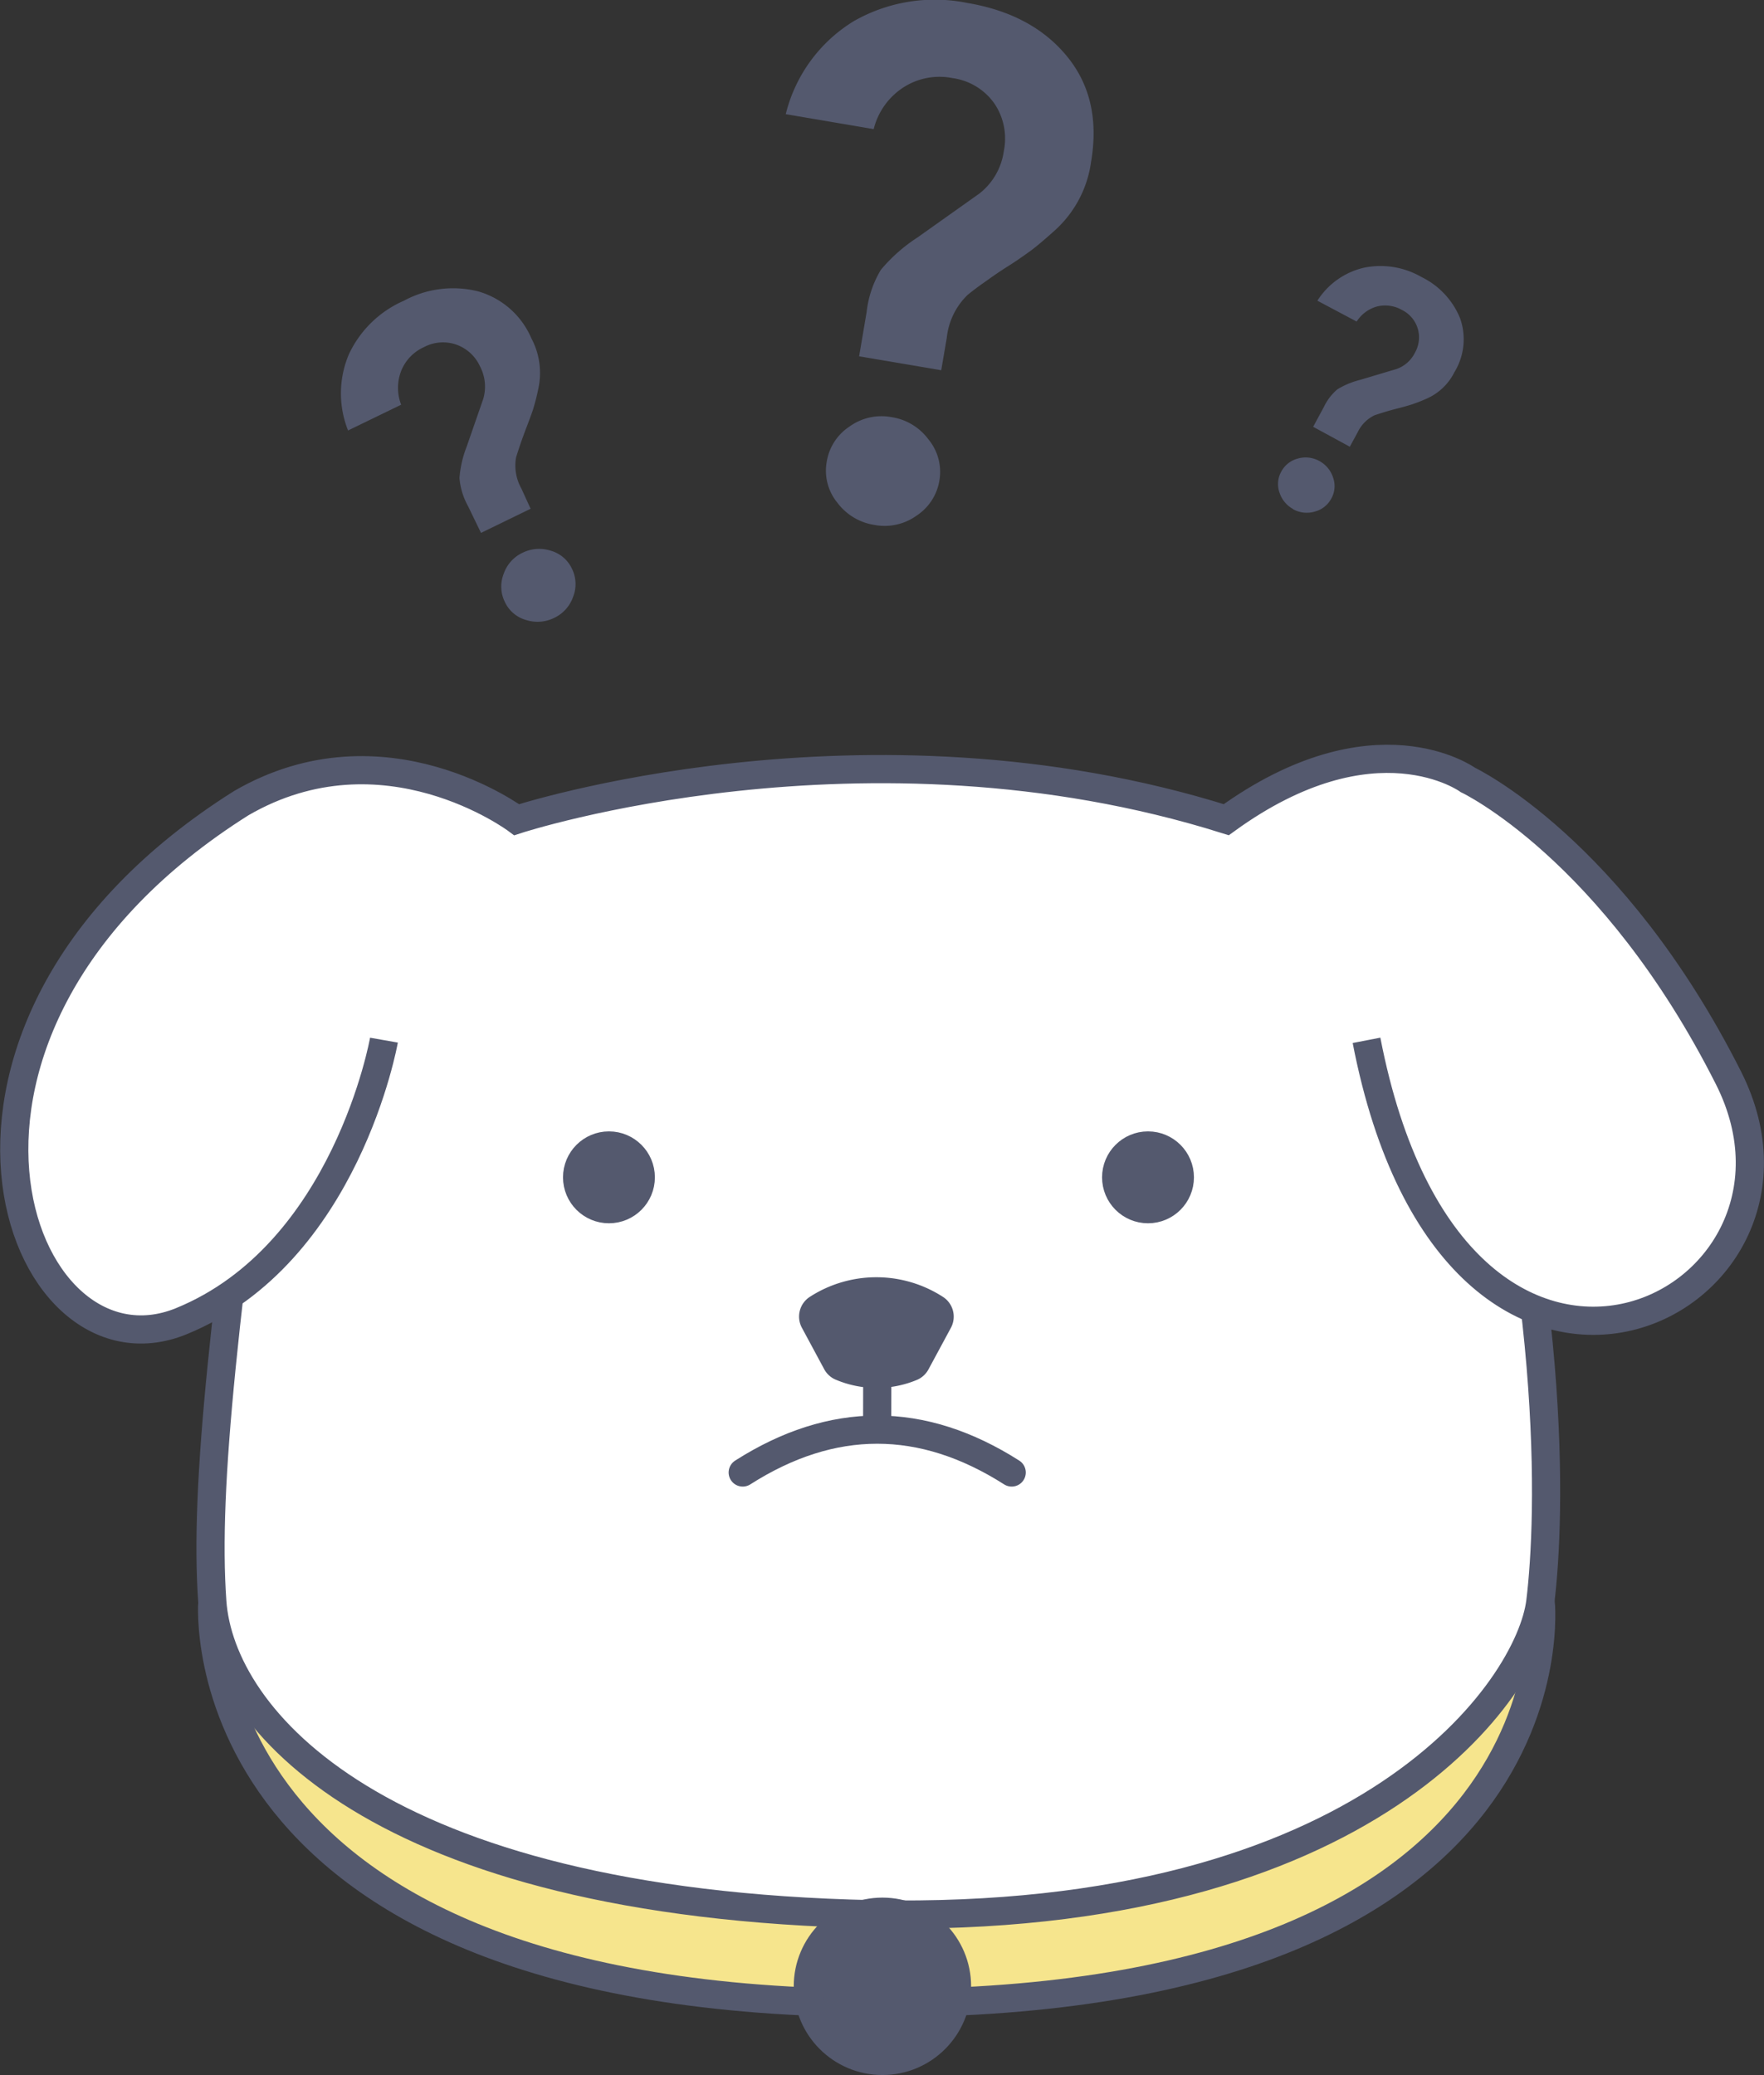 <svg xmlns="http://www.w3.org/2000/svg" viewBox="0 0 187.77 220.82"><rect x="0" y="0" width="187.77" height="220.82" fill="#333333" stroke="none"/><defs><style>.cls-1{fill:#f6e58d;}.cls-1,.cls-2,.cls-3,.cls-4,.cls-5,.cls-6,.cls-7{stroke:#54596e;stroke-width:3px;}.cls-2{fill:#fff;}.cls-3,.cls-5{fill:none;}.cls-4,.cls-7,.cls-8{fill:#54596e;}.cls-5{stroke-linecap:round;}.cls-6{fill:#54596e;}.cls-7{stroke-linejoin:round;}</style></defs><g id="Layer_2" data-name="Layer 2"><g id="Layer_1-2" data-name="Layer 1"><path class="cls-1" d="M164,170.46s4.62,42.71-70.08,42.71S22.6,170.46,22.6,170.46C67.14,202.23,114.23,202.59,164,170.46Z"/><path class="cls-2" d="M29.31,100.21c-5.41,39.15-7.59,57.92-6.71,70.25s17.32,32.14,70.31,33.25,69.94-24.22,71.05-33.25,1.91-34.55-8.81-70.25"/><path class="cls-2" d="M40.87,110.69s-4,22.74-21.57,29.91-31.71-31.13,6.38-55.13C40.87,76.66,55,87.23,55,87.23s37-12.11,75.53,0C146.34,75.78,156.25,83,156.25,83s15.41,7.27,27.74,31.71-29.06,44.92-38.53-4"/><line class="cls-3" x1="93.37" y1="152.14" x2="93.38" y2="146.8"/><circle class="cls-4" cx="64.82" cy="125.29" r="3.39"/><circle class="cls-4" cx="122.2" cy="125.29" r="3.39"/><path class="cls-5" d="M79.06,156.7q14.31-9.12,28.63,0"/><circle class="cls-6" cx="93.93" cy="211.38" r="7.94"/><path class="cls-7" d="M86.68,140.59l2.37,4.4a1,1,0,0,0,.54.47,9.68,9.68,0,0,0,7.44,0,1,1,0,0,0,.49-.46l2.38-4.41a1,1,0,0,0-.36-1.33,11.56,11.56,0,0,0-12.51,0A1,1,0,0,0,86.68,140.59Z"/><path class="cls-8" d="M143.68,47.54l-3.9-2.12,1.14-2.11a5.64,5.64,0,0,1,1.44-1.88,8.69,8.69,0,0,1,2.4-1l3.89-1.16a3.46,3.46,0,0,0,1.95-1.71,3.3,3.3,0,0,0,.32-2.57,3.26,3.26,0,0,0-1.68-2,3.6,3.6,0,0,0-2.64-.38,3.76,3.76,0,0,0-2.19,1.61L140.23,32a8,8,0,0,1,5-3.52,8.72,8.72,0,0,1,6.08,1,8.41,8.41,0,0,1,4.11,4.39,6.7,6.7,0,0,1-.6,5.73,6,6,0,0,1-3,2.84,16.71,16.71,0,0,1-1.63.63c-.36.11-.82.24-1.4.39s-1.06.28-1.47.41-.74.23-1,.32A3.81,3.81,0,0,0,144.52,46Zm-6,6.65a3.07,3.07,0,0,1-1.48-1.76,2.71,2.71,0,0,1,.18-2.23,2.79,2.79,0,0,1,1.76-1.4,3,3,0,0,1,2.28.25,3.06,3.06,0,0,1,1.48,1.77,2.69,2.69,0,0,1-.18,2.22,2.79,2.79,0,0,1-1.76,1.4A3,3,0,0,1,137.64,54.19Z"/><path class="cls-8" d="M100.19,39.4l-8.74-1.48.8-4.72a11.12,11.12,0,0,1,1.51-4.48,17.35,17.35,0,0,1,3.89-3.44l6.61-4.69a6.93,6.93,0,0,0,2.59-4.5,6.65,6.65,0,0,0-1-5.07,6.52,6.52,0,0,0-4.47-2.71,7.09,7.09,0,0,0-5.23,1A7.42,7.42,0,0,0,93,13.74l-9.36-1.59a16.1,16.1,0,0,1,7.21-9.88A17.39,17.39,0,0,1,103,.32Q109.89,1.49,113.58,6c2.46,3,3.32,6.73,2.56,11.22a12,12,0,0,1-3.87,7.31c-1.19,1.07-2.09,1.82-2.69,2.25s-1.4,1-2.39,1.62-1.82,1.23-2.52,1.72-1.25.92-1.68,1.27a7.43,7.43,0,0,0-2.21,4.56ZM93.06,55.86a6.08,6.08,0,0,1-3.94-2.38A5.36,5.36,0,0,1,88,49.15a5.51,5.51,0,0,1,2.43-3.76,5.8,5.8,0,0,1,4.46-1,6,6,0,0,1,3.94,2.37A5.42,5.42,0,0,1,100,51.1a5.53,5.53,0,0,1-2.43,3.77A5.84,5.84,0,0,1,93.06,55.86Z"/><path class="cls-8" d="M56.48,54.14,51.2,56.71l-1.38-2.85a7.33,7.33,0,0,1-.91-3,11.44,11.44,0,0,1,.77-3.34l1.76-5.07A4.63,4.63,0,0,0,51.1,39a4.39,4.39,0,0,0-2.51-2.32,4.31,4.31,0,0,0-3.46.26,4.67,4.67,0,0,0-2.43,2.54,5,5,0,0,0,0,3.59l-5.65,2.74a10.65,10.65,0,0,1,.08-8.09A11.54,11.54,0,0,1,43,32a11,11,0,0,1,7.87-1,8.77,8.77,0,0,1,5.69,5,7.84,7.84,0,0,1,.73,5.42,22.57,22.57,0,0,1-.58,2.25c-.16.46-.38,1.06-.66,1.79s-.51,1.37-.69,1.9-.33,1-.43,1.33a5,5,0,0,0,.57,3.3ZM59,65.75a4,4,0,0,1-3,.23,3.54,3.54,0,0,1-2.25-1.9,3.69,3.69,0,0,1-.14-3,3.86,3.86,0,0,1,2-2.25,4,4,0,0,1,3-.23,3.56,3.56,0,0,1,2.26,1.9,3.69,3.69,0,0,1,.14,3A3.88,3.88,0,0,1,59,65.75Z"/></g></g></svg>